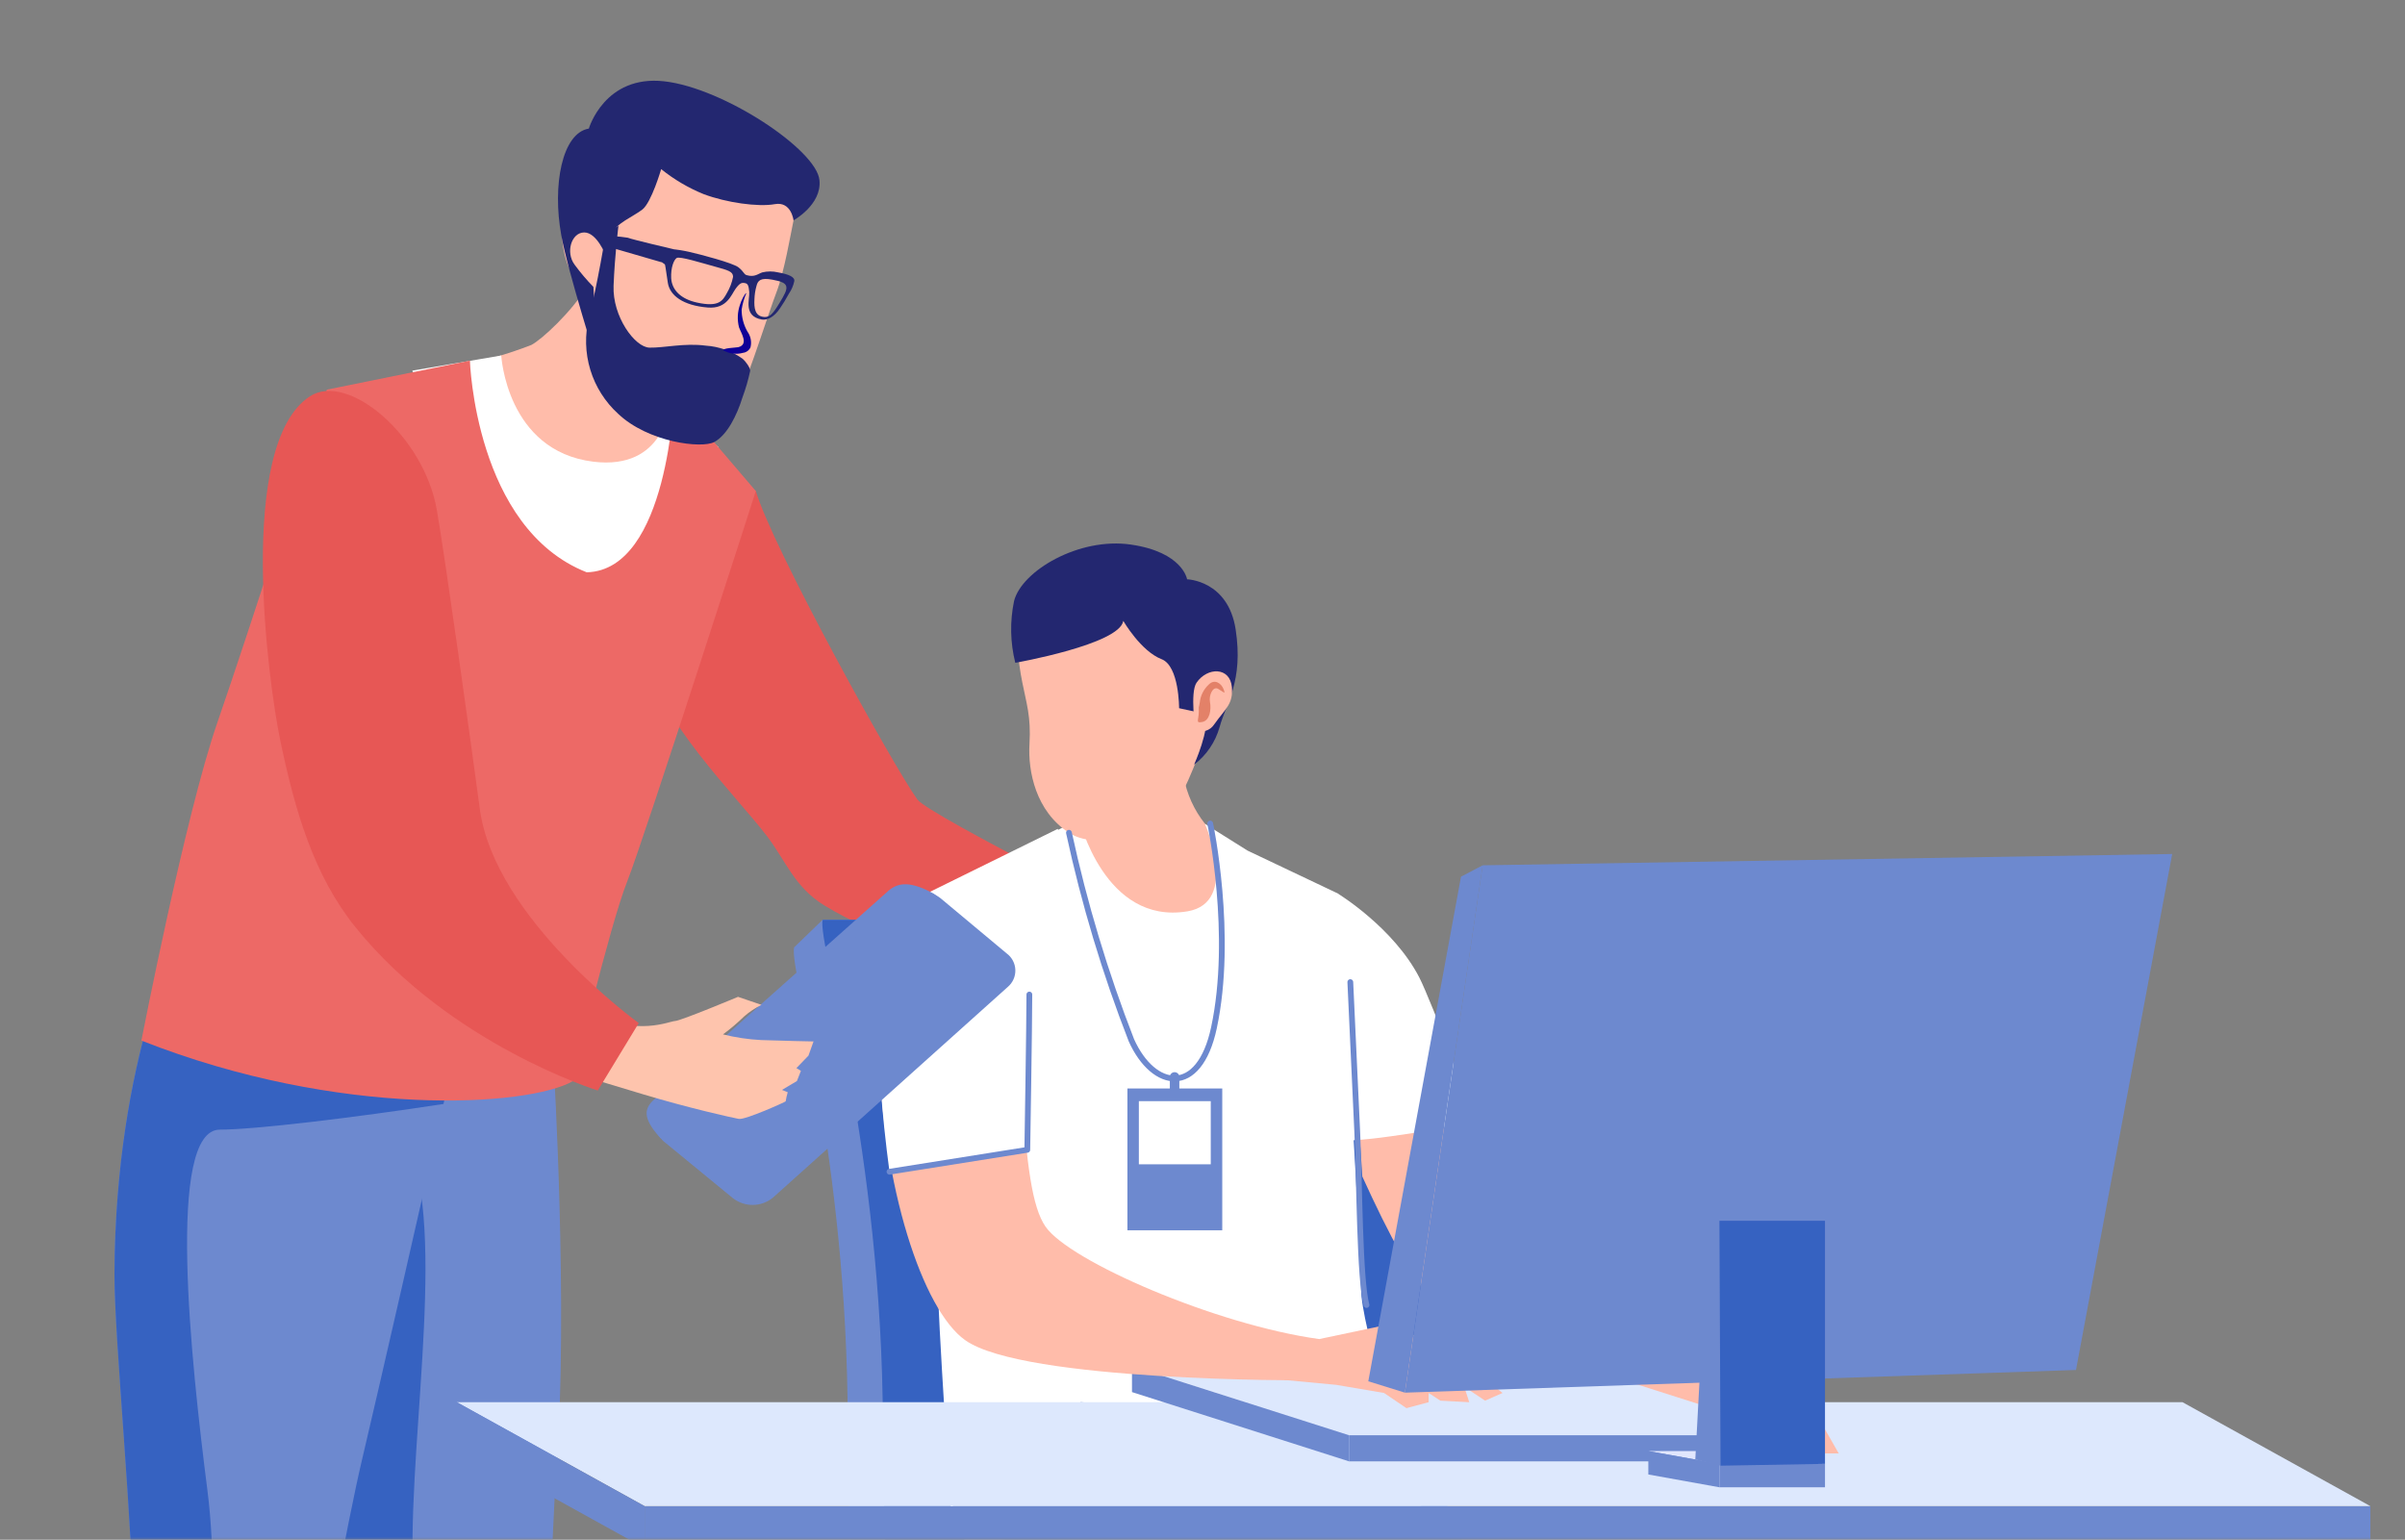 <svg width="417" height="267" viewBox="0 0 417 267" fill="none" xmlns="http://www.w3.org/2000/svg">
<rect x="0" y="0" width="417" height="267" fill="#808080" stroke="none"/>
<mask id="mask0_469_75" style="mask-type:alpha" maskUnits="userSpaceOnUse" x="0" y="0" width="417" height="267">
<rect width="417" height="267" fill="#C4C4C4"/>
</mask>
<g mask="url(#mask0_469_75)">
<path d="M52.892 209.404C52.892 209.404 59.293 262.758 59.922 274.098C60.192 279.513 63.55 293.594 64.59 317.855C65.673 343.85 67.536 378.574 67.536 378.574C67.536 378.574 80.956 380.643 80.956 380.253C80.956 380.036 88.256 337.405 92.382 309.613C95.556 288.189 95.426 269.18 96.498 254.548C98.534 226.647 96.022 185.066 96.022 185.066L72.334 175.08L52.892 209.404Z" fill="#6D89CF"/>
<path d="M70.547 334.914C72.139 316.166 74.717 297.894 72.139 279.08C69.421 259.259 76.829 222.184 72.226 202.84C71.143 198.074 54.571 212.155 54.029 207.378L52.946 209.404C52.946 209.404 59.293 262.758 59.922 274.098C60.192 279.513 63.55 293.594 64.59 317.855C65.673 343.85 67.536 378.574 67.536 378.574L69.356 378.845C68.778 364.191 69.176 349.515 70.547 334.914Z" fill="#3662C1"/>
<path d="M81.356 171.701C81.356 171.701 79.504 179.911 76.894 191.435C72.626 210.368 66.279 238.236 62.727 253.324C60.247 263.841 55.589 289.326 51.019 314.747C45.116 347.922 39.516 381.065 39.516 381.065L29.649 381.434L23.767 381.953C23.767 381.953 24.428 337.394 23.453 286.532C22.998 263.007 19.847 232.853 19.847 220.895C19.988 183.149 31.555 161.108 31.555 161.108L81.356 171.701Z" fill="#6D89CF"/>
<path d="M81.356 171.701C81.356 171.701 79.504 179.911 76.894 191.435C61.297 193.829 44.108 195.886 38.119 195.886C28.793 195.886 33.104 236.081 35.953 258.338C38.801 280.596 34.512 310.024 30.212 329.412C26.963 344.056 28.62 369.758 29.627 381.401L23.746 381.921C23.746 381.921 24.407 337.362 23.432 286.499C22.998 263.007 19.847 232.853 19.847 220.895C19.988 183.149 31.555 161.108 31.555 161.108L81.356 171.701Z" fill="#3662C1"/>
<path d="M116.178 91.519C117.824 88.269 119.211 80.688 119.211 80.688L131.049 85.128C133.876 94.811 154.78 132.655 159.048 138.623C161.019 141.385 202.794 162.18 202.794 162.18L200.628 174.333C200.628 174.333 161.344 168.343 142.92 157.003C137.743 153.819 136.248 149.281 133.01 145.024C127.475 137.767 114.304 125.062 111.412 112.942C108.521 100.822 112.192 99.209 116.178 91.519Z" fill="#E75755"/>
<path d="M104.795 44.024C103.947 46.025 102.921 47.947 101.729 49.764C99.097 54.097 93.953 58.873 92.133 59.816C87.931 61.457 83.577 62.683 79.136 63.477C79.136 63.477 87.519 88.735 100.267 94.064C124.702 104.245 122.092 77.546 122.092 77.546C122.092 77.546 115.821 70.549 114.164 66.91C113.178 64.744 116.059 56.447 116.059 56.447L104.795 44.024Z" fill="#FFBCAA"/>
<path d="M116.07 70.311C116.07 70.311 115.29 81.587 102.856 80.059C87.822 78.186 86.912 61.647 86.912 61.647L71.5 64.268L82.114 97.14L113.904 106.065L124.572 77.546L116.07 70.311Z" fill="white"/>
<path d="M108.748 152.854C111.846 144.991 131.049 85.15 131.049 85.15L116.893 68.567C116.893 68.567 115.918 98.894 101.729 99.241C82.364 91.605 81.475 62.534 81.475 62.534L56.672 67.571C56.672 67.571 43.198 109.389 37.664 125.365C32.129 141.341 24.515 180.441 24.515 180.441C58.893 194.013 91.667 191.901 99.336 187.471C99.336 187.427 105.64 160.707 108.748 152.854Z" fill="#ED6966"/>
<path d="M133.421 29.889C135.197 31.926 138.068 35.976 137.591 38.208C137.115 40.439 136.021 47.046 134.623 50.696C133.226 54.346 130.237 63.964 128.341 68.145C126.446 72.326 125.352 73.647 124.074 74.123C122.796 74.6 111.64 70.874 109.777 69.206C107.914 67.538 99.747 58.949 102.942 49.71C102.942 49.71 98.253 50.458 97.43 41.045C97.224 38.597 107.015 32.38 108.661 30.03C112.68 24.441 124.8 29.846 128.363 30.377C131.926 30.907 133.421 29.889 133.421 29.889Z" fill="#FFBCAA"/>
<path d="M137.591 38.208C137.591 38.208 137.212 34.883 134.342 35.402C131.472 35.922 125.959 35.153 121.994 33.659C119.345 32.581 116.867 31.122 114.64 29.326C114.64 29.326 112.961 35.088 111.391 36.323C109.82 37.558 106.809 38.706 106.105 40.536C105.656 41.755 105.294 43.003 105.022 44.273C105.022 44.273 103.484 40.276 101.275 40.309C99.065 40.341 98.025 43.764 99.639 45.909C100.629 47.263 101.715 48.544 102.888 49.743L103.82 64.018C103.82 64.018 98.404 46.948 97.321 40.785C95.74 32.121 97.462 23.066 102.098 22.297C102.098 22.297 104.827 12.95 115.149 14.098C125.471 15.246 141.653 26.012 142.086 31.265C142.508 35.511 137.591 38.208 137.591 38.208Z" fill="#232770"/>
<path d="M128.775 62.221C126.892 60.877 124.671 60.086 122.363 59.935C118.659 59.448 115.16 60.336 112.615 60.282C110.07 60.228 106.181 54.866 106.387 49.559C106.593 44.252 107.232 39.161 107.232 39.161L105.066 40.374C105.066 40.374 103.517 49.721 102.12 55.072C101.379 58.055 101.46 61.183 102.354 64.124C103.249 67.064 104.923 69.708 107.199 71.773C112.366 76.669 121.659 77.85 123.868 76.637C126.078 75.424 127.757 72.066 128.732 68.925C129.29 67.421 129.739 65.879 130.075 64.311C130.118 63.791 129.241 62.61 128.775 62.221Z" fill="#232770"/>
<path d="M125.482 60.79C125.027 60.357 127.724 60.281 128.006 60.205C129.858 59.729 128.515 57.801 128.136 56.761C127.801 55.451 127.865 54.071 128.32 52.797C128.45 52.277 129.197 50.75 129.403 50.837C129.012 51.751 128.739 52.712 128.591 53.696C128.589 55.029 128.936 56.34 129.598 57.498C129.879 57.887 130.073 58.332 130.164 58.804C130.256 59.275 130.244 59.761 130.129 60.227C130.014 60.483 129.835 60.706 129.609 60.872C129.383 61.039 129.118 61.145 128.84 61.18C127.713 61.496 126.507 61.355 125.482 60.79Z" fill="#0E0097"/>
<path d="M114.239 44.847C114.239 45.226 115.095 45.67 115.236 45.811C115.377 45.952 115.333 46.093 115.799 49.06C116.146 51.227 118.409 52.981 122.742 53.328C126.045 53.588 126.793 51.107 127.54 50.078C128.287 49.049 128.623 48.995 129.121 49.082C129.62 49.169 129.804 49.396 129.912 50.62C130.02 51.844 128.829 54.822 132.078 55.407C133.042 55.581 134.244 54.952 135.208 53.512C135.782 52.678 136.31 51.814 136.79 50.923C137.239 50.269 137.555 49.533 137.721 48.757C137.84 48.064 136.855 47.576 134.894 47.23C134.004 47.018 133.077 47.018 132.186 47.23C131.428 47.468 130.865 48.118 129.479 47.717C128.937 47.566 129.035 47.143 128.049 46.363C127.063 45.584 121.377 44.1 119.449 43.666C117.521 43.233 114.759 42.876 114.499 43.526C114.352 43.952 114.265 44.397 114.239 44.847ZM131.168 49.58C131.396 48.627 131.905 48.118 133.919 48.497C137.028 49.049 136.844 49.786 135.165 52.526C134.017 54.422 133.465 55.05 132.468 54.963C130.876 54.822 130.735 53.404 130.811 51.909C130.832 51.121 130.952 50.338 131.168 49.58ZM117.326 44.739C117.846 44.403 121.561 45.573 123.933 46.222C126.305 46.872 127.096 47.089 127.107 47.999C126.913 49 126.547 49.961 126.024 50.837C125.287 52.18 124.626 53.295 120.836 52.461C118.16 51.876 116.503 50.382 116.373 48.226C116.297 46.342 116.85 45.053 117.326 44.739ZM106.387 43.06L114.705 45.475L116.871 43.233C116.871 43.233 109.625 41.544 108.835 41.219C107.276 40.976 105.7 40.871 104.123 40.904L106.387 43.06Z" fill="#232770"/>
<path d="M153.145 309.678C153.145 309.678 147.09 293.561 146.993 246.857C146.895 200.154 136.811 168.289 137.689 164.281L142.628 159.505H210.181C210.181 159.505 236.804 207.162 240.291 223.408C243.779 239.655 248.664 306.613 248.664 306.613L153.145 309.678Z" fill="#6D89CF"/>
<path d="M159.232 309.678C159.232 309.678 153.188 293.561 153.08 246.857C152.971 200.154 141.75 163.523 142.628 159.505H216.279C216.279 159.505 242.891 207.162 246.389 223.408C249.888 239.655 254.751 306.613 254.751 306.613L159.232 309.678Z" fill="#3662C1"/>
<path d="M204.365 121.727C204.365 121.727 204.365 130.641 205.242 134.724C205.78 137.691 207.045 140.478 208.924 142.836C209.932 143.822 220.427 151.501 220.427 151.501C220.427 151.501 209.488 162.69 201.657 162.765C193.826 162.841 177.547 153.917 177.547 153.917C177.547 153.917 186.017 147.082 187.295 143.659C188.573 140.237 189.147 130.359 189.147 130.359L204.365 121.727Z" fill="#FFBCAA"/>
<path d="M239.891 241.237C237.8 233.85 236.002 226.723 236.002 223.485C236.002 215.351 232.038 154.968 232.038 154.968L216.322 147.505L208.925 142.869C208.925 142.869 214.936 156.506 205.892 158.033C191.497 160.426 187.122 142.024 187.122 142.024L183.461 143.909C183.461 143.812 183.396 143.747 183.396 143.736L158.82 155.845C158.82 155.845 167.485 170.034 168.167 177.994C168.85 185.955 161.929 207.758 162.622 224.026C163.315 240.295 165.308 267.578 165.308 267.578C169.759 267.578 236.522 261.199 236.522 261.199C236.522 261.199 237.638 241.54 239.891 241.237Z" fill="white"/>
<path d="M285.294 390.641L273.456 392.536L269.319 393.197C269.319 393.197 261.672 350.36 256.321 335.088C250.971 319.816 245.133 305.4 245.133 305.4C245.133 305.4 229.168 295.067 219.344 291.59C218.492 291.281 217.625 291.017 216.745 290.8C179.128 281.745 186.84 258.209 187.349 243.143C187.349 243.143 225.399 245.97 235.45 253.01C264.975 273.676 274.442 289.273 276.965 297.526C280.301 308.422 280.529 328.178 281.861 343.872C284.06 370.051 285.294 390.641 285.294 390.641Z" fill="#6D89CF"/>
<path d="M251.631 396.966L239.197 399.717L237.215 400.161C237.215 400.161 221.814 322.946 205.48 306.061C200.065 300.418 184.219 295.23 175.803 290.8C162.513 283.705 164.366 274.282 165.2 261.274C165.275 260.007 165.351 258.707 165.395 257.364H206.953C206.953 257.364 234.735 287.897 238.363 296.194C241.017 302.216 245.274 310.534 247.462 326.521C251.631 356.848 251.631 396.966 251.631 396.966Z" fill="#6D89CF"/>
<path d="M239.241 399.717L237.259 400.161C237.259 400.161 221.857 322.947 205.524 306.061C200.108 300.418 184.262 295.23 175.846 290.8C162.557 283.706 164.409 274.283 165.243 261.274C165.243 261.274 169.575 273.394 170.355 277.597C173.344 294.32 195.212 279.536 211.719 296.54C228.225 313.545 235.006 344.078 235.851 367.82C236.437 378.503 237.569 389.149 239.241 399.717Z" fill="#3662C1"/>
<path d="M111.77 268.454L411 268.454V261.186L111.77 261.186V268.454Z" fill="#6D89CF"/>
<path d="M79.212 243.154H378.431L411 261.177H111.77L79.212 243.154Z" fill="#DDE8FD"/>
<path d="M111.77 268.455L79.212 250.432V243.154L111.77 261.177V268.455Z" fill="#6D89CF"/>
<path d="M300.469 235.637L313.423 242.579L318.817 252.035H313.423L306.447 247.8L304.205 252.035L300.469 252.176L295.692 248.385L282.836 237.911L300.469 235.637Z" fill="#FFBCAA"/>
<path d="M260.372 209.479C259.289 207.552 255.206 193.894 251.296 182.586C245.978 184.752 240.638 186.918 235.212 188.716C235.417 193.753 235.916 198.887 236.208 204.01C240.692 213.844 245.62 223.419 249.498 226.333C256.527 231.597 292.486 245.417 292.486 245.417L297.447 235.496C297.447 235.496 261.964 212.339 260.372 209.479Z" fill="#FFBCAA"/>
<path d="M233.219 197.772C239.641 197.772 256.051 194.522 256.051 194.522C256.051 194.522 248.09 173.38 246.108 169.535C241.656 160.87 232.027 154.989 232.027 154.989C232.027 154.989 225.962 163.405 224.142 166.34C216.864 178.102 229.449 192.453 233.219 197.772Z" fill="white"/>
<path d="M234.129 170.303L235.331 196.298C235.732 205.093 235.732 221.902 236.934 226.3" stroke="#6D89CF" stroke-linecap="round" stroke-linejoin="round"/>
<path d="M233.912 248.883H311.495L273.857 236.882H196.274L233.912 248.883Z" fill="#DDE8FD"/>
<path d="M196.274 236.882L233.912 248.883V253.411L196.274 241.399V236.882Z" fill="#6D89CF"/>
<path d="M217.384 231.879L228.735 232.204L241.472 229.518L254.751 236.883L260.524 241.551L257.491 242.883L253.884 240.479L254.751 243.154L249.736 242.883L247.711 241.551V243.154L243.865 244.183L239.977 241.551L231.691 240.143L222.723 239.298L217.384 231.879Z" fill="#FFBCAA"/>
<path d="M181.284 212.708C178.933 209.307 178.034 202.04 177.059 188.403C169.803 186.237 159.491 184.244 152.386 181.753C152.949 205.776 159.968 227.157 167.344 232.388C177.46 239.613 226.644 239.363 226.644 239.363L228.734 232.204C210.831 229.735 185.41 218.698 181.284 212.708Z" fill="#FFBCAA"/>
<path d="M178.121 199.396C177.319 191.706 176.94 179.207 177.352 174.94C178.359 164.217 164.171 152.379 158.82 155.823C150.697 161.065 151.574 183.301 154.228 203.198C161.387 201.151 170.907 201.021 178.121 199.396Z" fill="white"/>
<path d="M233.912 253.41H311.495V248.883H233.912V253.41Z" fill="#6D89CF"/>
<path d="M237.248 239.525L243.595 241.497L257.079 150.05L253.321 152.021L237.248 239.525Z" fill="#6D89CF"/>
<path d="M243.595 241.497L359.953 237.565L376.633 148.089L257.079 150.05L243.595 241.497Z" fill="#6D89CF"/>
<path d="M298.129 253.844H316.434L304.108 251.624H285.803L298.129 253.844Z" fill="#E1E6FD"/>
<path d="M316.434 253.844H298.129V257.905H316.434V253.844Z" fill="#6D89CF"/>
<path d="M298.129 257.906L285.803 255.685V251.624L298.129 253.844V257.906Z" fill="#6D89CF"/>
<path d="M293.948 253.075L298.324 254.158L313.932 253.844L316.434 211.689H296.169L293.948 253.075Z" fill="#6D89CF"/>
<path d="M298.324 254.158L316.434 253.844V211.689H298.129L298.324 254.158Z" fill="#3662C1"/>
<path d="M154.228 203.187L178.121 199.386C178.121 199.386 178.478 177.723 178.478 172.459" stroke="#6D89CF" stroke-linecap="round" stroke-linejoin="round"/>
<path d="M178.608 103.324C175.554 108.88 176.54 114.674 177.254 118.325C177.969 121.975 178.782 124.227 178.5 128.993C178.218 133.759 179.583 140.658 185.345 144.406C191.107 148.153 202.123 143.193 205.253 136.943C207.148 133.152 210.365 124.433 210.907 121.249C211.448 118.065 213.257 107.364 209 103.009C204.744 98.655 197.357 98.677 189.862 100.118C182.367 101.558 179.886 100.973 178.608 103.324Z" fill="#FFBCAA"/>
<path d="M194.768 107.667C194.768 107.667 197.801 112.92 201.408 114.307C204.484 115.498 204.44 122.809 204.44 122.809L209.011 123.806C209.824 126.416 207.04 132.6 207.04 132.6C209.177 130.969 210.728 128.689 211.459 126.102C212.607 121.856 215.629 118.163 214.243 109.119C212.932 100.627 205.827 100.454 205.827 100.454C205.827 100.454 205.09 95.742 196.079 94.432C187.067 93.121 177.135 99.002 175.825 104.234C175.088 107.771 175.162 111.43 176.041 114.935C176.041 114.935 194.118 111.751 194.768 107.667Z" fill="#232770"/>
<path d="M207.462 118.39C209.336 115.65 213.289 115.617 213.593 119.17C213.842 122.137 212.445 122.896 210.528 125.614C210.191 126.138 209.682 126.527 209.088 126.713C208.494 126.899 207.853 126.871 207.278 126.632C207.278 126.632 206.303 120.09 207.462 118.39Z" fill="#FFBCAA"/>
<path d="M209.585 118.704C210.592 117.686 211.751 118.466 212.152 119.506C212.553 120.546 212.152 119.982 211.21 119.452C210.268 118.921 209.585 120.643 209.791 121.683C210.062 123.113 209.737 124.932 208.48 125.192C207.224 125.452 207.852 124.911 207.863 123.373C207.874 121.835 207.787 123.373 208.026 121.824C208.147 120.628 208.702 119.519 209.585 118.704Z" fill="#E38168"/>
<path d="M114.424 197.262L125.991 206.707C126.984 207.475 128.208 207.884 129.463 207.866C130.719 207.848 131.931 207.405 132.901 206.609L173.42 170.249C173.849 169.889 174.191 169.436 174.419 168.924C174.648 168.413 174.757 167.856 174.739 167.297C174.722 166.737 174.577 166.188 174.317 165.692C174.056 165.196 173.687 164.766 173.236 164.433L161.939 154.988C158.159 152.93 155.874 152.822 153.979 154.523L113.568 190.525C111.618 192.204 111.38 193.839 114.424 197.262Z" fill="#6D89CF"/>
<path d="M115.462 198.236L127.073 207.767C128.068 208.543 129.298 208.958 130.56 208.942C131.822 208.926 133.04 208.481 134.016 207.681L174.73 171.147C175.16 170.786 175.503 170.332 175.731 169.819C175.96 169.306 176.069 168.748 176.05 168.186C176.032 167.625 175.885 167.075 175.623 166.579C175.36 166.082 174.988 165.652 174.535 165.32L163.13 155.8C162.114 154.987 160.851 154.544 159.55 154.544C158.249 154.544 156.986 154.987 155.97 155.8L115.159 192.138C114.711 192.521 114.356 193.002 114.123 193.543C113.889 194.085 113.783 194.673 113.812 195.262C113.841 195.85 114.005 196.425 114.291 196.941C114.578 197.456 114.978 197.899 115.462 198.236Z" fill="#6D89CF"/>
<path d="M136.584 189.399L135.587 188.998L138.176 187.46L138.869 185.695L138.089 185.218L140.18 183.052L141.057 180.593C141.057 180.593 135.403 180.485 131.991 180.355C129.755 180.243 127.535 179.913 125.363 179.369C126.659 178.41 127.89 177.364 129.045 176.239C129.951 175.448 130.956 174.778 132.035 174.246L127.962 172.86C127.962 172.86 118.063 177.008 117.044 177.051C116.026 177.095 110.459 179.727 102.552 175.708C100.386 178.842 98.191 181.951 95.967 185.034C103.007 187.2 108.964 188.998 111.499 189.756C119.644 192.204 126.966 193.818 128.103 194.024C129.24 194.23 136.302 191.024 136.226 190.98C136.311 190.446 136.431 189.918 136.584 189.399Z" fill="#FEC4AD"/>
<path d="M53.726 68.73C40.913 77.102 46.502 118.434 48.636 128.593C51.17 140.648 54.398 151.804 61.633 160.783C78.01 181.113 103.647 189.106 103.647 189.106L110.752 177.409C110.752 177.409 85.732 159.354 83.187 140.226C81.681 128.951 77.23 96.988 75.746 88.453C73.493 75.51 60.29 64.441 53.726 68.73Z" fill="#E75755"/>
<path d="M185.345 144.406C187.994 156.672 191.616 168.707 196.176 180.398C200.021 188.933 207.917 190.222 210.484 178.232C213.918 162.169 209.834 142.803 209.834 142.803" stroke="#6D89CF" stroke-linecap="round" stroke-linejoin="round"/>
<path d="M211.925 188.749H195.483V213.346H211.925V188.749Z" fill="#6D89CF"/>
<path d="M197.465 190.948V201.898H209.932V190.948H197.465Z" fill="white"/>
<path d="M203.661 189.864C203.442 189.864 203.233 189.778 203.078 189.623C202.924 189.469 202.837 189.26 202.837 189.041V186.745C202.837 186.527 202.924 186.317 203.078 186.163C203.233 186.009 203.442 185.922 203.661 185.922C203.879 185.922 204.088 186.009 204.243 186.163C204.397 186.317 204.484 186.527 204.484 186.745V189.041C204.484 189.26 204.397 189.469 204.243 189.623C204.088 189.778 203.879 189.864 203.661 189.864Z" fill="#6D89CF"/>
</g>
</svg>
